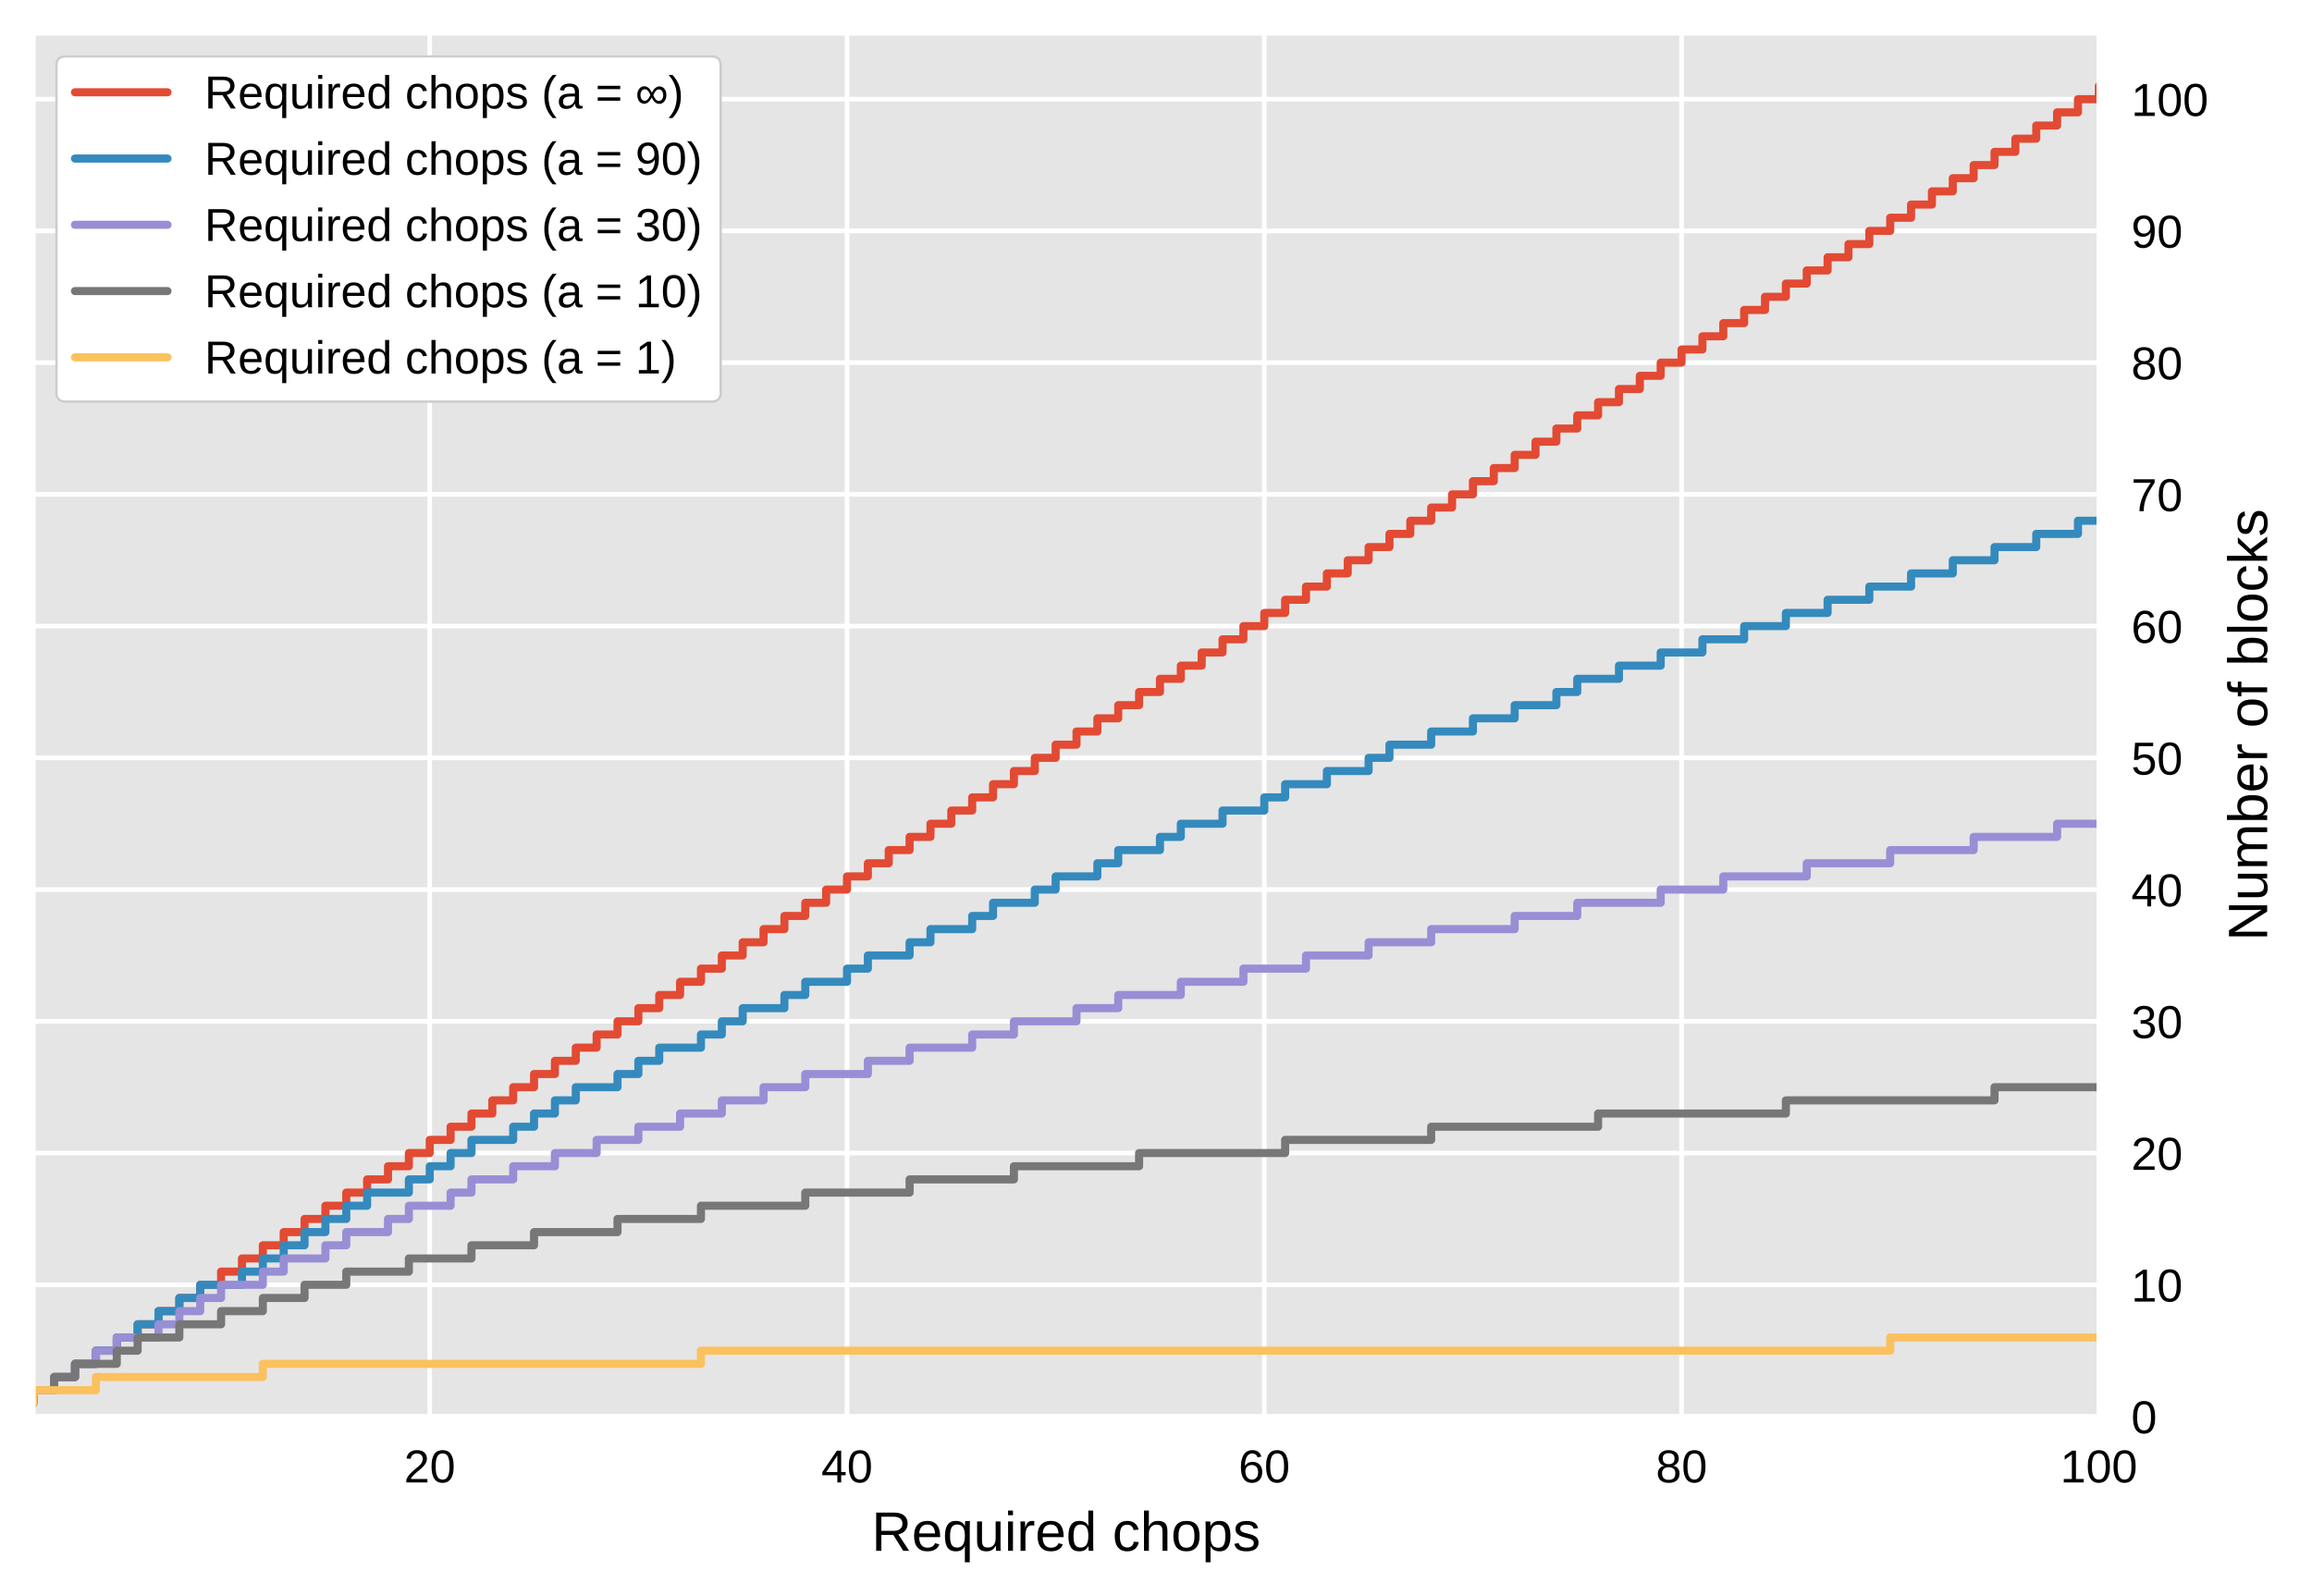 <?xml version="1.0" encoding="UTF-8" standalone="no"?>
<!DOCTYPE svg PUBLIC "-//W3C//DTD SVG 1.1//EN" "http://www.w3.org/Graphics/SVG/1.1/DTD/svg11.dtd">
<!-- Created with matplotlib (https://matplotlib.org/) -->
<svg height="344.888pt" version="1.1" viewBox="0 0 499.669 344.888" width="499.669pt" xmlns="http://www.w3.org/2000/svg" xmlns:xlink="http://www.w3.org/1999/xlink">
 <defs>
  <style type="text/css">
*{stroke-linecap:butt;stroke-linejoin:round;}
  </style>
 </defs>
 <g id="figure_1">
  <g id="patch_1">
   <path d="M 0 344.888  L 499.669 344.888  L 499.669 0  L 0 0  z " style="fill:#ffffff;"/>
  </g>
  <g id="axes_1">
   <g id="patch_2">
    <path d="M 7.2 306.18  L 453.6 306.18  L 453.6 7.2  L 7.2 7.2  z " style="fill:#e5e5e5;"/>
   </g>
   <g id="matplotlib.axis_1">
    <g id="xtick_1">
     <g id="line2d_1">
      <path clip-path="url(#pc7b6969070)" d="M 92.873 306.18  L 92.873 7.2  " style="fill:none;stroke:#ffffff;stroke-linecap:round;"/>
     </g>
     <g id="line2d_2"/>
     <g id="text_1">
      <!-- 20 -->
      <defs>
       <path d="M 5.031 0  L 5.031 6.203  Q 7.516 11.922 11.109 16.281  Q 14.703 20.656 18.656 24.188  Q 22.609 27.734 26.484 30.766  Q 30.375 33.797 33.5 36.812  Q 36.625 39.844 38.547 43.156  Q 40.484 46.484 40.484 50.688  Q 40.484 53.609 39.594 55.828  Q 38.719 58.062 37.062 59.562  Q 35.406 61.078 33.078 61.828  Q 30.766 62.594 27.938 62.594  Q 25.297 62.594 22.969 61.859  Q 20.656 61.141 18.844 59.672  Q 17.047 58.203 15.891 56.031  Q 14.75 53.859 14.406 50.984  L 5.422 51.812  Q 5.859 55.516 7.469 58.781  Q 9.078 62.062 11.906 64.531  Q 14.75 67 18.719 68.406  Q 22.703 69.828 27.938 69.828  Q 33.062 69.828 37.062 68.609  Q 41.062 67.391 43.812 64.984  Q 46.578 62.594 48.047 59.078  Q 49.516 55.562 49.516 50.984  Q 49.516 47.516 48.266 44.391  Q 47.016 41.266 44.938 38.422  Q 42.875 35.594 40.141 32.953  Q 37.406 30.328 34.422 27.812  Q 31.453 25.297 28.422 22.828  Q 25.391 20.359 22.719 17.859  Q 20.062 15.375 17.969 12.812  Q 15.875 10.25 14.703 7.469  L 50.594 7.469  L 50.594 0  z " id="LiberationSans-50"/>
       <path d="M 51.703 34.422  Q 51.703 24.516 49.828 17.75  Q 47.953 10.984 44.703 6.812  Q 41.453 2.641 37.062 0.828  Q 32.672 -0.984 27.688 -0.984  Q 22.656 -0.984 18.312 0.828  Q 13.969 2.641 10.766 6.781  Q 7.562 10.938 5.734 17.703  Q 3.906 24.469 3.906 34.422  Q 3.906 44.828 5.734 51.641  Q 7.562 58.453 10.781 62.5  Q 14.016 66.547 18.406 68.188  Q 22.797 69.828 27.984 69.828  Q 32.906 69.828 37.219 68.188  Q 41.547 66.547 44.766 62.5  Q 48 58.453 49.844 51.641  Q 51.703 44.828 51.703 34.422  z M 42.781 34.422  Q 42.781 42.625 41.797 48.062  Q 40.828 53.516 38.922 56.766  Q 37.016 60.016 34.25 61.359  Q 31.5 62.703 27.984 62.703  Q 24.266 62.703 21.438 61.328  Q 18.609 59.969 16.672 56.719  Q 14.75 53.469 13.766 48.016  Q 12.797 42.578 12.797 34.422  Q 12.797 26.516 13.797 21.094  Q 14.797 15.672 16.719 12.375  Q 18.656 9.078 21.438 7.641  Q 24.219 6.203 27.781 6.203  Q 31.25 6.203 34.031 7.641  Q 36.812 9.078 38.734 12.375  Q 40.672 15.672 41.719 21.094  Q 42.781 26.516 42.781 34.422  z " id="LiberationSans-48"/>
      </defs>
      <g transform="translate(87.312 320.427)scale(0.1 -0.1)">
       <use xlink:href="#LiberationSans-50"/>
       <use x="55.615" xlink:href="#LiberationSans-48"/>
      </g>
     </g>
    </g>
    <g id="xtick_2">
     <g id="line2d_3">
      <path clip-path="url(#pc7b6969070)" d="M 183.055 306.18  L 183.055 7.2  " style="fill:none;stroke:#ffffff;stroke-linecap:round;"/>
     </g>
     <g id="line2d_4"/>
     <g id="text_2">
      <!-- 40 -->
      <defs>
       <path d="M 43.016 15.578  L 43.016 0  L 34.719 0  L 34.719 15.578  L 2.297 15.578  L 2.297 22.406  L 33.797 68.797  L 43.016 68.797  L 43.016 22.516  L 52.688 22.516  L 52.688 15.578  z M 34.719 58.891  Q 34.625 58.641 34.234 57.938  Q 33.844 57.234 33.344 56.344  Q 32.859 55.469 32.344 54.562  Q 31.844 53.656 31.453 53.078  L 13.812 27.094  Q 13.578 26.703 13.109 26.062  Q 12.641 25.438 12.156 24.781  Q 11.672 24.125 11.172 23.484  Q 10.688 22.859 10.406 22.516  L 34.719 22.516  z " id="LiberationSans-52"/>
      </defs>
      <g transform="translate(177.494 320.427)scale(0.1 -0.1)">
       <use xlink:href="#LiberationSans-52"/>
       <use x="55.615" xlink:href="#LiberationSans-48"/>
      </g>
     </g>
    </g>
    <g id="xtick_3">
     <g id="line2d_5">
      <path clip-path="url(#pc7b6969070)" d="M 273.236 306.18  L 273.236 7.2  " style="fill:none;stroke:#ffffff;stroke-linecap:round;"/>
     </g>
     <g id="line2d_6"/>
     <g id="text_3">
      <!-- 60 -->
      <defs>
       <path d="M 51.219 22.516  Q 51.219 17.328 49.781 13  Q 48.344 8.688 45.531 5.578  Q 42.719 2.484 38.562 0.75  Q 34.422 -0.984 29 -0.984  Q 23 -0.984 18.5 1.312  Q 14.016 3.609 11.031 7.922  Q 8.062 12.25 6.562 18.531  Q 5.078 24.812 5.078 32.812  Q 5.078 42 6.766 48.922  Q 8.453 55.859 11.625 60.5  Q 14.797 65.141 19.359 67.484  Q 23.922 69.828 29.688 69.828  Q 33.203 69.828 36.281 69.094  Q 39.359 68.359 41.875 66.719  Q 44.391 65.094 46.281 62.406  Q 48.188 59.719 49.312 55.812  L 40.922 54.297  Q 39.547 58.734 36.547 60.719  Q 33.547 62.703 29.594 62.703  Q 25.984 62.703 23.047 60.984  Q 20.125 59.281 18.062 55.875  Q 16.016 52.484 14.906 47.359  Q 13.812 42.234 13.812 35.406  Q 16.219 39.844 20.562 42.156  Q 24.906 44.484 30.516 44.484  Q 35.203 44.484 39.016 42.969  Q 42.828 41.453 45.531 38.594  Q 48.25 35.75 49.734 31.672  Q 51.219 27.594 51.219 22.516  z M 42.281 22.125  Q 42.281 25.688 41.406 28.562  Q 40.531 31.453 38.766 33.469  Q 37.016 35.5 34.422 36.594  Q 31.844 37.703 28.422 37.703  Q 26.031 37.703 23.578 36.984  Q 21.141 36.281 19.156 34.688  Q 17.188 33.109 15.938 30.516  Q 14.703 27.938 14.703 24.219  Q 14.703 20.406 15.672 17.109  Q 16.656 13.812 18.484 11.375  Q 20.312 8.938 22.891 7.516  Q 25.484 6.109 28.719 6.109  Q 31.891 6.109 34.406 7.203  Q 36.922 8.297 38.672 10.375  Q 40.438 12.453 41.359 15.422  Q 42.281 18.406 42.281 22.125  z " id="LiberationSans-54"/>
      </defs>
      <g transform="translate(267.675 320.427)scale(0.1 -0.1)">
       <use xlink:href="#LiberationSans-54"/>
       <use x="55.615" xlink:href="#LiberationSans-48"/>
      </g>
     </g>
    </g>
    <g id="xtick_4">
     <g id="line2d_7">
      <path clip-path="url(#pc7b6969070)" d="M 363.418 306.18  L 363.418 7.2  " style="fill:none;stroke:#ffffff;stroke-linecap:round;"/>
     </g>
     <g id="line2d_8"/>
     <g id="text_4">
      <!-- 80 -->
      <defs>
       <path d="M 51.266 19.188  Q 51.266 14.797 49.875 11.109  Q 48.484 7.422 45.625 4.734  Q 42.781 2.047 38.328 0.531  Q 33.891 -0.984 27.828 -0.984  Q 21.781 -0.984 17.359 0.531  Q 12.938 2.047 10.031 4.703  Q 7.125 7.375 5.734 11.062  Q 4.344 14.75 4.344 19.094  Q 4.344 22.859 5.484 25.781  Q 6.641 28.719 8.562 30.828  Q 10.5 32.953 12.969 34.25  Q 15.438 35.547 18.062 35.984  L 18.062 36.188  Q 15.188 36.859 12.906 38.375  Q 10.641 39.891 9.094 42.016  Q 7.562 44.141 6.75 46.719  Q 5.953 49.312 5.953 52.203  Q 5.953 55.812 7.344 59  Q 8.734 62.203 11.469 64.625  Q 14.203 67.047 18.25 68.438  Q 22.312 69.828 27.641 69.828  Q 33.25 69.828 37.375 68.406  Q 41.5 67 44.203 64.578  Q 46.922 62.156 48.234 58.938  Q 49.562 55.719 49.562 52.094  Q 49.562 49.266 48.75 46.672  Q 47.953 44.094 46.406 41.969  Q 44.875 39.844 42.594 38.344  Q 40.328 36.859 37.359 36.281  L 37.359 36.078  Q 40.328 35.594 42.859 34.297  Q 45.406 33.016 47.266 30.891  Q 49.125 28.766 50.188 25.828  Q 51.266 22.906 51.266 19.188  z M 40.438 51.609  Q 40.438 54.203 39.766 56.344  Q 39.109 58.5 37.594 60.031  Q 36.078 61.578 33.641 62.422  Q 31.203 63.281 27.641 63.281  Q 24.172 63.281 21.781 62.422  Q 19.391 61.578 17.844 60.031  Q 16.312 58.5 15.625 56.344  Q 14.938 54.203 14.938 51.609  Q 14.938 49.562 15.469 47.406  Q 16.016 45.266 17.422 43.5  Q 18.844 41.75 21.328 40.625  Q 23.828 39.5 27.734 39.5  Q 31.891 39.5 34.406 40.625  Q 36.922 41.75 38.25 43.5  Q 39.594 45.266 40.016 47.406  Q 40.438 49.562 40.438 51.609  z M 42.141 20.016  Q 42.141 22.516 41.453 24.828  Q 40.766 27.156 39.109 28.938  Q 37.453 30.719 34.641 31.812  Q 31.844 32.906 27.641 32.906  Q 23.781 32.906 21.062 31.812  Q 18.359 30.719 16.672 28.906  Q 14.984 27.094 14.203 24.719  Q 13.422 22.359 13.422 19.828  Q 13.422 16.656 14.203 14.031  Q 14.984 11.422 16.688 9.547  Q 18.406 7.672 21.188 6.641  Q 23.969 5.609 27.938 5.609  Q 31.938 5.609 34.672 6.641  Q 37.406 7.672 39.062 9.547  Q 40.719 11.422 41.422 14.078  Q 42.141 16.75 42.141 20.016  z " id="LiberationSans-56"/>
      </defs>
      <g transform="translate(357.857 320.427)scale(0.1 -0.1)">
       <use xlink:href="#LiberationSans-56"/>
       <use x="55.615" xlink:href="#LiberationSans-48"/>
      </g>
     </g>
    </g>
    <g id="xtick_5">
     <g id="line2d_9">
      <path clip-path="url(#pc7b6969070)" d="M 453.6 306.18  L 453.6 7.2  " style="fill:none;stroke:#ffffff;stroke-linecap:round;"/>
     </g>
     <g id="line2d_10"/>
     <g id="text_5">
      <!-- 100 -->
      <defs>
       <path d="M 7.625 0  L 7.625 7.469  L 25.141 7.469  L 25.141 60.406  L 9.625 49.312  L 9.625 57.625  L 25.875 68.797  L 33.984 68.797  L 33.984 7.469  L 50.734 7.469  L 50.734 0  z " id="LiberationSans-49"/>
      </defs>
      <g transform="translate(445.259 320.427)scale(0.1 -0.1)">
       <use xlink:href="#LiberationSans-49"/>
       <use x="55.615" xlink:href="#LiberationSans-48"/>
       <use x="111.23" xlink:href="#LiberationSans-48"/>
      </g>
     </g>
    </g>
    <g id="text_6">
     <!-- Required chops -->
     <defs>
      <path d="M 56.844 0  L 38.969 28.562  L 17.531 28.562  L 17.531 0  L 8.203 0  L 8.203 68.797  L 40.578 68.797  Q 46.438 68.797 50.953 67.453  Q 55.469 66.109 58.547 63.562  Q 61.625 61.031 63.234 57.375  Q 64.844 53.719 64.844 49.125  Q 64.844 45.844 63.891 42.672  Q 62.938 39.5 60.891 36.859  Q 58.844 34.234 55.656 32.328  Q 52.484 30.422 48.047 29.641  L 67.578 0  z M 55.469 49.031  Q 55.469 52.156 54.391 54.438  Q 53.328 56.734 51.266 58.266  Q 49.219 59.812 46.281 60.562  Q 43.359 61.328 39.656 61.328  L 17.531 61.328  L 17.531 35.938  L 40.047 35.938  Q 44.047 35.938 46.969 36.938  Q 49.906 37.938 51.781 39.688  Q 53.656 41.453 54.562 43.844  Q 55.469 46.234 55.469 49.031  z " id="LiberationSans-82"/>
      <path d="M 13.484 24.562  Q 13.484 20.406 14.328 16.906  Q 15.188 13.422 16.969 10.906  Q 18.75 8.406 21.531 7  Q 24.312 5.609 28.219 5.609  Q 33.938 5.609 37.375 7.906  Q 40.828 10.203 42.047 13.719  L 49.75 11.531  Q 48.922 9.328 47.438 7.109  Q 45.953 4.891 43.453 3.094  Q 40.969 1.312 37.234 0.156  Q 33.5 -0.984 28.219 -0.984  Q 16.5 -0.984 10.375 6  Q 4.25 12.984 4.25 26.766  Q 4.25 34.188 6.094 39.328  Q 7.953 44.484 11.172 47.703  Q 14.406 50.922 18.703 52.359  Q 23 53.812 27.875 53.812  Q 34.516 53.812 38.984 51.656  Q 43.453 49.516 46.156 45.719  Q 48.875 41.938 50.016 36.812  Q 51.172 31.688 51.172 25.734  L 51.172 24.562  z M 42.094 31.297  Q 41.359 39.656 37.844 43.484  Q 34.328 47.312 27.734 47.312  Q 25.531 47.312 23.109 46.609  Q 20.703 45.906 18.656 44.094  Q 16.609 42.281 15.188 39.172  Q 13.766 36.078 13.578 31.297  z " id="LiberationSans-101"/>
      <path d="M 23.641 -0.984  Q 13.578 -0.984 8.891 5.797  Q 4.203 12.594 4.203 26.172  Q 4.203 39.938 9 46.875  Q 13.812 53.812 23.641 53.812  Q 26.906 53.812 29.422 53.219  Q 31.938 52.641 33.906 51.484  Q 35.891 50.344 37.375 48.625  Q 38.875 46.922 40.094 44.625  L 40.188 44.625  Q 40.188 45.844 40.25 47.328  Q 40.328 48.828 40.406 50.141  Q 40.484 51.469 40.578 52.422  Q 40.672 53.375 40.766 53.516  L 49.219 53.516  Q 49.125 52.688 49 49.172  Q 48.875 45.656 48.875 39.109  L 48.875 -20.75  L 40.094 -20.75  L 40.094 0.688  Q 40.094 1.953 40.109 3.312  Q 40.141 4.688 40.188 5.906  Q 40.234 7.281 40.281 8.688  L 40.188 8.688  Q 38.922 6.203 37.375 4.375  Q 35.844 2.547 33.844 1.344  Q 31.844 0.141 29.328 -0.422  Q 26.812 -0.984 23.641 -0.984  z M 40.094 27.047  Q 40.094 32.812 39.094 36.719  Q 38.094 40.625 36.25 42.969  Q 34.422 45.312 31.812 46.312  Q 29.203 47.312 25.984 47.312  Q 22.609 47.312 20.219 46.062  Q 17.828 44.828 16.328 42.266  Q 14.844 39.703 14.125 35.766  Q 13.422 31.844 13.422 26.469  Q 13.422 21.188 14.078 17.281  Q 14.75 13.375 16.234 10.828  Q 17.719 8.297 20.094 7.047  Q 22.469 5.812 25.875 5.812  Q 28.812 5.812 31.391 6.719  Q 33.984 7.625 35.906 9.984  Q 37.844 12.359 38.969 16.484  Q 40.094 20.609 40.094 27.047  z " id="LiberationSans-113"/>
      <path d="M 15.328 52.828  L 15.328 19.344  Q 15.328 15.484 15.891 12.891  Q 16.453 10.297 17.719 8.703  Q 19 7.125 21.062 6.469  Q 23.141 5.812 26.219 5.812  Q 29.344 5.812 31.859 6.906  Q 34.375 8.016 36.156 10.078  Q 37.938 12.156 38.906 15.203  Q 39.891 18.266 39.891 22.219  L 39.891 52.828  L 48.688 52.828  L 48.688 11.281  Q 48.688 9.625 48.703 7.781  Q 48.734 5.953 48.781 4.312  Q 48.828 2.688 48.875 1.516  Q 48.922 0.344 48.969 0  L 40.672 0  Q 40.625 0.25 40.578 1.312  Q 40.531 2.391 40.453 3.781  Q 40.375 5.172 40.328 6.609  Q 40.281 8.062 40.281 9.031  L 40.141 9.031  Q 38.875 6.734 37.359 4.875  Q 35.844 3.031 33.844 1.734  Q 31.844 0.438 29.25 -0.266  Q 26.656 -0.984 23.25 -0.984  Q 18.844 -0.984 15.672 0.094  Q 12.5 1.172 10.453 3.422  Q 8.406 5.672 7.453 9.188  Q 6.5 12.703 6.5 17.625  L 6.5 52.828  z " id="LiberationSans-117"/>
      <path d="M 6.688 64.062  L 6.688 72.469  L 15.484 72.469  L 15.484 64.062  z M 6.688 0  L 6.688 52.828  L 15.484 52.828  L 15.484 0  z " id="LiberationSans-105"/>
      <path d="M 6.938 0  L 6.938 40.531  Q 6.938 42.188 6.906 43.922  Q 6.891 45.656 6.828 47.266  Q 6.781 48.875 6.734 50.281  Q 6.688 51.703 6.641 52.828  L 14.938 52.828  Q 14.984 51.703 15.062 50.266  Q 15.141 48.828 15.203 47.312  Q 15.281 45.797 15.297 44.406  Q 15.328 43.016 15.328 42.047  L 15.531 42.047  Q 16.453 45.062 17.5 47.281  Q 18.562 49.516 19.969 50.953  Q 21.391 52.391 23.344 53.094  Q 25.297 53.812 28.078 53.812  Q 29.156 53.812 30.125 53.641  Q 31.109 53.469 31.641 53.328  L 31.641 45.266  Q 30.766 45.516 29.594 45.625  Q 28.422 45.75 26.953 45.75  Q 23.922 45.75 21.797 44.375  Q 19.672 43.016 18.328 40.594  Q 17 38.188 16.359 34.844  Q 15.719 31.5 15.719 27.547  L 15.719 0  z " id="LiberationSans-114"/>
      <path d="M 40.094 8.5  Q 37.641 3.422 33.609 1.219  Q 29.594 -0.984 23.641 -0.984  Q 13.625 -0.984 8.906 5.75  Q 4.203 12.5 4.203 26.172  Q 4.203 53.812 23.641 53.812  Q 29.641 53.812 33.641 51.609  Q 37.641 49.422 40.094 44.625  L 40.188 44.625  Q 40.188 45.125 40.156 46.172  Q 40.141 47.219 40.109 48.359  Q 40.094 49.516 40.094 50.531  Q 40.094 51.562 40.094 52  L 40.094 72.469  L 48.875 72.469  L 48.875 10.891  Q 48.875 8.984 48.891 7.219  Q 48.922 5.469 48.969 4  Q 49.031 2.547 49.078 1.484  Q 49.125 0.438 49.172 0  L 40.766 0  Q 40.672 0.484 40.594 1.391  Q 40.531 2.297 40.453 3.469  Q 40.375 4.641 40.328 5.938  Q 40.281 7.234 40.281 8.5  z M 13.422 26.469  Q 13.422 21 14.109 17.094  Q 14.797 13.188 16.312 10.672  Q 17.828 8.156 20.172 6.984  Q 22.516 5.812 25.875 5.812  Q 29.344 5.812 32 6.938  Q 34.672 8.062 36.453 10.578  Q 38.234 13.094 39.156 17.141  Q 40.094 21.188 40.094 27.047  Q 40.094 32.672 39.156 36.547  Q 38.234 40.438 36.422 42.828  Q 34.625 45.219 32 46.266  Q 29.391 47.312 25.984 47.312  Q 22.75 47.312 20.406 46.188  Q 18.062 45.062 16.5 42.578  Q 14.938 40.094 14.172 36.109  Q 13.422 32.125 13.422 26.469  z " id="LiberationSans-100"/>
      <path id="LiberationSans-32"/>
      <path d="M 13.422 26.656  Q 13.422 22.125 14.078 18.312  Q 14.75 14.5 16.312 11.734  Q 17.875 8.984 20.438 7.469  Q 23 5.953 26.766 5.953  Q 31.453 5.953 34.594 8.484  Q 37.75 11.031 38.484 16.312  L 47.359 15.719  Q 46.922 12.453 45.453 9.422  Q 44 6.391 41.484 4.094  Q 38.969 1.812 35.344 0.406  Q 31.734 -0.984 27 -0.984  Q 20.797 -0.984 16.453 1.109  Q 12.109 3.219 9.391 6.906  Q 6.688 10.594 5.469 15.594  Q 4.25 20.609 4.25 26.469  Q 4.25 31.781 5.125 35.859  Q 6 39.938 7.594 42.984  Q 9.188 46.047 11.328 48.125  Q 13.484 50.203 15.984 51.438  Q 18.5 52.688 21.281 53.25  Q 24.078 53.812 26.906 53.812  Q 31.344 53.812 34.812 52.594  Q 38.281 51.375 40.797 49.25  Q 43.312 47.125 44.875 44.234  Q 46.438 41.359 47.078 38.031  L 38.031 37.359  Q 37.359 41.75 34.562 44.328  Q 31.781 46.922 26.656 46.922  Q 22.906 46.922 20.391 45.672  Q 17.875 44.438 16.312 41.922  Q 14.75 39.406 14.078 35.594  Q 13.422 31.781 13.422 26.656  z " id="LiberationSans-99"/>
      <path d="M 15.484 43.797  Q 16.938 46.484 18.641 48.359  Q 20.359 50.25 22.406 51.469  Q 24.469 52.688 26.906 53.25  Q 29.344 53.812 32.375 53.812  Q 37.453 53.812 40.703 52.438  Q 43.953 51.078 45.828 48.609  Q 47.703 46.141 48.406 42.719  Q 49.125 39.312 49.125 35.203  L 49.125 0  L 40.281 0  L 40.281 33.5  Q 40.281 36.859 39.859 39.391  Q 39.453 41.938 38.281 43.625  Q 37.109 45.312 34.953 46.156  Q 32.812 47.016 29.391 47.016  Q 26.266 47.016 23.75 45.891  Q 21.234 44.781 19.453 42.719  Q 17.672 40.672 16.688 37.734  Q 15.719 34.812 15.719 31.156  L 15.719 0  L 6.938 0  L 6.938 72.469  L 15.719 72.469  L 15.719 53.609  Q 15.719 52 15.672 50.391  Q 15.625 48.781 15.547 47.406  Q 15.484 46.047 15.422 45.094  Q 15.375 44.141 15.328 43.797  z " id="LiberationSans-104"/>
      <path d="M 51.422 26.469  Q 51.422 12.594 45.312 5.797  Q 39.203 -0.984 27.594 -0.984  Q 22.078 -0.984 17.719 0.672  Q 13.375 2.344 10.375 5.766  Q 7.375 9.188 5.781 14.328  Q 4.203 19.484 4.203 26.469  Q 4.203 53.812 27.875 53.812  Q 34.031 53.812 38.5 52.094  Q 42.969 50.391 45.828 46.969  Q 48.688 43.562 50.047 38.422  Q 51.422 33.297 51.422 26.469  z M 42.188 26.469  Q 42.188 32.625 41.234 36.625  Q 40.281 40.625 38.453 43.016  Q 36.625 45.406 33.984 46.359  Q 31.344 47.312 28.031 47.312  Q 24.656 47.312 21.938 46.312  Q 19.234 45.312 17.328 42.891  Q 15.438 40.484 14.422 36.469  Q 13.422 32.469 13.422 26.469  Q 13.422 20.312 14.5 16.281  Q 15.578 12.25 17.453 9.859  Q 19.344 7.469 21.906 6.484  Q 24.469 5.516 27.484 5.516  Q 30.859 5.516 33.594 6.469  Q 36.328 7.422 38.234 9.812  Q 40.141 12.203 41.156 16.25  Q 42.188 20.312 42.188 26.469  z " id="LiberationSans-111"/>
      <path d="M 51.422 26.656  Q 51.422 20.656 50.438 15.578  Q 49.469 10.5 47.188 6.828  Q 44.922 3.172 41.188 1.094  Q 37.453 -0.984 31.984 -0.984  Q 26.312 -0.984 22.062 1.172  Q 17.828 3.328 15.578 8.203  L 15.328 8.203  Q 15.375 8.109 15.406 7.328  Q 15.438 6.547 15.453 5.375  Q 15.484 4.203 15.5 2.75  Q 15.531 1.312 15.531 -0.094  L 15.531 -20.75  L 6.734 -20.75  L 6.734 42.047  Q 6.734 43.953 6.703 45.703  Q 6.688 47.469 6.641 48.906  Q 6.594 50.344 6.547 51.359  Q 6.5 52.391 6.453 52.828  L 14.938 52.828  Q 14.984 52.688 15.062 51.797  Q 15.141 50.922 15.203 49.672  Q 15.281 48.438 15.359 47.016  Q 15.438 45.609 15.438 44.344  L 15.625 44.344  Q 16.844 46.875 18.406 48.656  Q 19.969 50.438 21.969 51.578  Q 23.969 52.734 26.438 53.25  Q 28.906 53.766 31.984 53.766  Q 37.453 53.766 41.188 51.812  Q 44.922 49.859 47.188 46.312  Q 49.469 42.781 50.438 37.766  Q 51.422 32.766 51.422 26.656  z M 42.188 26.469  Q 42.188 31.344 41.594 35.156  Q 41.016 38.969 39.578 41.594  Q 38.141 44.234 35.734 45.594  Q 33.344 46.969 29.734 46.969  Q 26.812 46.969 24.219 46.141  Q 21.625 45.312 19.703 42.969  Q 17.781 40.625 16.656 36.5  Q 15.531 32.375 15.531 25.781  Q 15.531 20.172 16.453 16.281  Q 17.391 12.406 19.172 10.016  Q 20.953 7.625 23.578 6.562  Q 26.219 5.516 29.641 5.516  Q 33.297 5.516 35.719 6.922  Q 38.141 8.344 39.578 11.031  Q 41.016 13.719 41.594 17.594  Q 42.188 21.484 42.188 26.469  z " id="LiberationSans-112"/>
      <path d="M 46.391 14.594  Q 46.391 10.891 44.938 7.984  Q 43.5 5.078 40.766 3.094  Q 38.031 1.125 34.047 0.062  Q 30.078 -0.984 24.953 -0.984  Q 20.359 -0.984 16.672 -0.266  Q 12.984 0.438 10.203 2  Q 7.422 3.562 5.531 6.125  Q 3.656 8.688 2.781 12.406  L 10.547 13.922  Q 11.672 9.672 15.188 7.688  Q 18.703 5.719 24.953 5.719  Q 27.781 5.719 30.141 6.109  Q 32.516 6.5 34.219 7.453  Q 35.938 8.406 36.891 9.984  Q 37.844 11.578 37.844 13.922  Q 37.844 16.312 36.719 17.844  Q 35.594 19.391 33.594 20.406  Q 31.594 21.438 28.734 22.188  Q 25.875 22.953 22.469 23.875  Q 19.281 24.703 16.156 25.734  Q 13.031 26.766 10.516 28.438  Q 8.016 30.125 6.453 32.609  Q 4.891 35.109 4.891 38.875  Q 4.891 46.094 10.031 49.875  Q 15.188 53.656 25.047 53.656  Q 33.797 53.656 38.938 50.578  Q 44.094 47.516 45.453 40.719  L 37.547 39.75  Q 37.109 41.797 35.938 43.188  Q 34.766 44.578 33.109 45.438  Q 31.453 46.297 29.375 46.656  Q 27.297 47.016 25.047 47.016  Q 19.094 47.016 16.25 45.203  Q 13.422 43.406 13.422 39.75  Q 13.422 37.594 14.469 36.203  Q 15.531 34.812 17.406 33.859  Q 19.281 32.906 21.922 32.203  Q 24.562 31.5 27.734 30.719  Q 29.828 30.172 32.031 29.562  Q 34.234 28.953 36.297 28.094  Q 38.375 27.25 40.203 26.094  Q 42.047 24.953 43.406 23.344  Q 44.781 21.734 45.578 19.578  Q 46.391 17.438 46.391 14.594  z " id="LiberationSans-115"/>
     </defs>
     <g transform="translate(188.377 335.198)scale(0.12 -0.12)">
      <use xlink:href="#LiberationSans-82"/>
      <use x="72.217" xlink:href="#LiberationSans-101"/>
      <use x="127.832" xlink:href="#LiberationSans-113"/>
      <use x="183.447" xlink:href="#LiberationSans-117"/>
      <use x="239.062" xlink:href="#LiberationSans-105"/>
      <use x="261.279" xlink:href="#LiberationSans-114"/>
      <use x="294.58" xlink:href="#LiberationSans-101"/>
      <use x="350.195" xlink:href="#LiberationSans-100"/>
      <use x="405.811" xlink:href="#LiberationSans-32"/>
      <use x="433.594" xlink:href="#LiberationSans-99"/>
      <use x="483.594" xlink:href="#LiberationSans-104"/>
      <use x="539.209" xlink:href="#LiberationSans-111"/>
      <use x="594.824" xlink:href="#LiberationSans-112"/>
      <use x="650.439" xlink:href="#LiberationSans-115"/>
     </g>
    </g>
   </g>
   <g id="matplotlib.axis_2">
    <g id="ytick_1">
     <g id="line2d_11">
      <path clip-path="url(#pc7b6969070)" d="M 7.2 306.18  L 453.6 306.18  " style="fill:none;stroke:#ffffff;stroke-linecap:round;"/>
     </g>
     <g id="line2d_12"/>
     <g id="text_7">
      <!-- 0 -->
      <g transform="translate(460.6 309.803)scale(0.1 -0.1)">
       <use xlink:href="#LiberationSans-48"/>
      </g>
     </g>
    </g>
    <g id="ytick_2">
     <g id="line2d_13">
      <path clip-path="url(#pc7b6969070)" d="M 7.2 277.706  L 453.6 277.706  " style="fill:none;stroke:#ffffff;stroke-linecap:round;"/>
     </g>
     <g id="line2d_14"/>
     <g id="text_8">
      <!-- 10 -->
      <g transform="translate(460.6 281.329)scale(0.1 -0.1)">
       <use xlink:href="#LiberationSans-49"/>
       <use x="55.615" xlink:href="#LiberationSans-48"/>
      </g>
     </g>
    </g>
    <g id="ytick_3">
     <g id="line2d_15">
      <path clip-path="url(#pc7b6969070)" d="M 7.2 249.231  L 453.6 249.231  " style="fill:none;stroke:#ffffff;stroke-linecap:round;"/>
     </g>
     <g id="line2d_16"/>
     <g id="text_9">
      <!-- 20 -->
      <g transform="translate(460.6 252.855)scale(0.1 -0.1)">
       <use xlink:href="#LiberationSans-50"/>
       <use x="55.615" xlink:href="#LiberationSans-48"/>
      </g>
     </g>
    </g>
    <g id="ytick_4">
     <g id="line2d_17">
      <path clip-path="url(#pc7b6969070)" d="M 7.2 220.757  L 453.6 220.757  " style="fill:none;stroke:#ffffff;stroke-linecap:round;"/>
     </g>
     <g id="line2d_18"/>
     <g id="text_10">
      <!-- 30 -->
      <defs>
       <path d="M 51.219 19  Q 51.219 14.266 49.672 10.547  Q 48.141 6.844 45.188 4.266  Q 42.234 1.703 37.859 0.359  Q 33.5 -0.984 27.875 -0.984  Q 21.484 -0.984 17.109 0.609  Q 12.75 2.203 9.906 4.812  Q 7.078 7.422 5.656 10.766  Q 4.25 14.109 3.812 17.672  L 12.891 18.5  Q 13.281 15.766 14.328 13.516  Q 15.375 11.281 17.188 9.672  Q 19 8.062 21.625 7.172  Q 24.266 6.297 27.875 6.297  Q 34.516 6.297 38.297 9.562  Q 42.094 12.844 42.094 19.281  Q 42.094 23.094 40.406 25.406  Q 38.719 27.734 36.203 29.031  Q 33.688 30.328 30.734 30.766  Q 27.781 31.203 25.297 31.203  L 20.312 31.203  L 20.312 38.812  L 25.094 38.812  Q 27.594 38.812 30.266 39.328  Q 32.953 39.844 35.172 41.188  Q 37.406 42.531 38.844 44.828  Q 40.281 47.125 40.281 50.688  Q 40.281 56.203 37.031 59.391  Q 33.797 62.594 27.391 62.594  Q 21.578 62.594 17.984 59.609  Q 14.406 56.641 13.812 51.219  L 4.984 51.906  Q 5.516 56.453 7.469 59.812  Q 9.422 63.188 12.422 65.406  Q 15.438 67.625 19.281 68.719  Q 23.141 69.828 27.484 69.828  Q 33.25 69.828 37.391 68.375  Q 41.547 66.938 44.188 64.469  Q 46.828 62.016 48.062 58.688  Q 49.312 55.375 49.312 51.609  Q 49.312 48.578 48.484 45.938  Q 47.656 43.312 45.891 41.203  Q 44.141 39.109 41.422 37.594  Q 38.719 36.078 34.906 35.297  L 34.906 35.109  Q 39.062 34.672 42.141 33.219  Q 45.219 31.781 47.219 29.625  Q 49.219 27.484 50.219 24.75  Q 51.219 22.016 51.219 19  z " id="LiberationSans-51"/>
      </defs>
      <g transform="translate(460.6 224.381)scale(0.1 -0.1)">
       <use xlink:href="#LiberationSans-51"/>
       <use x="55.615" xlink:href="#LiberationSans-48"/>
      </g>
     </g>
    </g>
    <g id="ytick_5">
     <g id="line2d_19">
      <path clip-path="url(#pc7b6969070)" d="M 7.2 192.283  L 453.6 192.283  " style="fill:none;stroke:#ffffff;stroke-linecap:round;"/>
     </g>
     <g id="line2d_20"/>
     <g id="text_11">
      <!-- 40 -->
      <g transform="translate(460.6 195.906)scale(0.1 -0.1)">
       <use xlink:href="#LiberationSans-52"/>
       <use x="55.615" xlink:href="#LiberationSans-48"/>
      </g>
     </g>
    </g>
    <g id="ytick_6">
     <g id="line2d_21">
      <path clip-path="url(#pc7b6969070)" d="M 7.2 163.809  L 453.6 163.809  " style="fill:none;stroke:#ffffff;stroke-linecap:round;"/>
     </g>
     <g id="line2d_22"/>
     <g id="text_12">
      <!-- 50 -->
      <defs>
       <path d="M 51.422 22.406  Q 51.422 17.234 49.859 12.938  Q 48.297 8.641 45.219 5.531  Q 42.141 2.438 37.578 0.719  Q 33.016 -0.984 27 -0.984  Q 21.578 -0.984 17.547 0.281  Q 13.531 1.562 10.734 3.781  Q 7.953 6 6.312 8.984  Q 4.688 11.969 4 15.375  L 12.891 16.406  Q 13.422 14.453 14.391 12.625  Q 15.375 10.797 17.062 9.344  Q 18.75 7.906 21.219 7.047  Q 23.688 6.203 27.203 6.203  Q 30.609 6.203 33.391 7.25  Q 36.188 8.297 38.156 10.344  Q 40.141 12.406 41.203 15.375  Q 42.281 18.359 42.281 22.219  Q 42.281 25.391 41.25 28.047  Q 40.234 30.719 38.328 32.641  Q 36.422 34.578 33.656 35.641  Q 30.906 36.719 27.391 36.719  Q 25.203 36.719 23.344 36.328  Q 21.484 35.938 19.891 35.25  Q 18.312 34.578 17.016 33.672  Q 15.719 32.766 14.594 31.781  L 6 31.781  L 8.297 68.797  L 47.406 68.797  L 47.406 61.328  L 16.312 61.328  L 14.984 39.5  Q 17.328 41.312 20.844 42.594  Q 24.359 43.891 29.203 43.891  Q 34.328 43.891 38.422 42.328  Q 42.531 40.766 45.406 37.906  Q 48.297 35.062 49.859 31.109  Q 51.422 27.156 51.422 22.406  z " id="LiberationSans-53"/>
      </defs>
      <g transform="translate(460.6 167.432)scale(0.1 -0.1)">
       <use xlink:href="#LiberationSans-53"/>
       <use x="55.615" xlink:href="#LiberationSans-48"/>
      </g>
     </g>
    </g>
    <g id="ytick_7">
     <g id="line2d_23">
      <path clip-path="url(#pc7b6969070)" d="M 7.2 135.334  L 453.6 135.334  " style="fill:none;stroke:#ffffff;stroke-linecap:round;"/>
     </g>
     <g id="line2d_24"/>
     <g id="text_13">
      <!-- 60 -->
      <g transform="translate(460.6 138.958)scale(0.1 -0.1)">
       <use xlink:href="#LiberationSans-54"/>
       <use x="55.615" xlink:href="#LiberationSans-48"/>
      </g>
     </g>
    </g>
    <g id="ytick_8">
     <g id="line2d_25">
      <path clip-path="url(#pc7b6969070)" d="M 7.2 106.86  L 453.6 106.86  " style="fill:none;stroke:#ffffff;stroke-linecap:round;"/>
     </g>
     <g id="line2d_26"/>
     <g id="text_14">
      <!-- 70 -->
      <defs>
       <path d="M 50.594 61.672  Q 45.406 53.766 41.062 46.453  Q 36.719 39.156 33.594 31.75  Q 30.469 24.359 28.734 16.578  Q 27 8.797 27 0  L 17.828 0  Q 17.828 8.25 19.781 16.188  Q 21.734 24.125 25.047 31.766  Q 28.375 39.406 32.766 46.781  Q 37.156 54.156 42.094 61.328  L 5.125 61.328  L 5.125 68.797  L 50.594 68.797  z " id="LiberationSans-55"/>
      </defs>
      <g transform="translate(460.6 110.483)scale(0.1 -0.1)">
       <use xlink:href="#LiberationSans-55"/>
       <use x="55.615" xlink:href="#LiberationSans-48"/>
      </g>
     </g>
    </g>
    <g id="ytick_9">
     <g id="line2d_27">
      <path clip-path="url(#pc7b6969070)" d="M 7.2 78.386  L 453.6 78.386  " style="fill:none;stroke:#ffffff;stroke-linecap:round;"/>
     </g>
     <g id="line2d_28"/>
     <g id="text_15">
      <!-- 80 -->
      <g transform="translate(460.6 82.009)scale(0.1 -0.1)">
       <use xlink:href="#LiberationSans-56"/>
       <use x="55.615" xlink:href="#LiberationSans-48"/>
      </g>
     </g>
    </g>
    <g id="ytick_10">
     <g id="line2d_29">
      <path clip-path="url(#pc7b6969070)" d="M 7.2 49.911  L 453.6 49.911  " style="fill:none;stroke:#ffffff;stroke-linecap:round;"/>
     </g>
     <g id="line2d_30"/>
     <g id="text_16">
      <!-- 90 -->
      <defs>
       <path d="M 50.875 35.797  Q 50.875 26.609 49.141 19.703  Q 47.406 12.797 44.188 8.203  Q 40.969 3.609 36.344 1.312  Q 31.734 -0.984 25.984 -0.984  Q 22.016 -0.984 18.844 -0.172  Q 15.672 0.641 13.172 2.344  Q 10.688 4.047 8.922 6.781  Q 7.172 9.516 6.109 13.375  L 14.5 14.703  Q 15.875 10.25 18.781 8.172  Q 21.688 6.109 26.125 6.109  Q 29.688 6.109 32.641 7.781  Q 35.594 9.469 37.672 12.844  Q 39.75 16.219 40.922 21.297  Q 42.094 26.375 42.188 33.203  Q 41.156 30.906 39.375 29.094  Q 37.594 27.297 35.328 26.047  Q 33.062 24.812 30.422 24.141  Q 27.781 23.484 25.094 23.484  Q 20.406 23.484 16.625 25.172  Q 12.844 26.859 10.203 29.875  Q 7.562 32.906 6.125 37.172  Q 4.688 41.453 4.688 46.688  Q 4.688 52 6.219 56.297  Q 7.766 60.594 10.688 63.594  Q 13.625 66.609 17.891 68.219  Q 22.172 69.828 27.594 69.828  Q 39.062 69.828 44.969 61.328  Q 50.875 52.828 50.875 35.797  z M 41.312 44.281  Q 41.312 48.094 40.406 51.453  Q 39.5 54.828 37.719 57.312  Q 35.938 59.812 33.328 61.25  Q 30.719 62.703 27.297 62.703  Q 24.125 62.703 21.578 61.578  Q 19.047 60.453 17.281 58.375  Q 15.531 56.297 14.578 53.312  Q 13.625 50.344 13.625 46.688  Q 13.625 43.219 14.469 40.234  Q 15.328 37.25 17.031 35.078  Q 18.75 32.906 21.281 31.656  Q 23.828 30.422 27.203 30.422  Q 29.641 30.422 32.156 31.25  Q 34.672 32.078 36.688 33.781  Q 38.719 35.5 40.016 38.109  Q 41.312 40.719 41.312 44.281  z " id="LiberationSans-57"/>
      </defs>
      <g transform="translate(460.6 53.535)scale(0.1 -0.1)">
       <use xlink:href="#LiberationSans-57"/>
       <use x="55.615" xlink:href="#LiberationSans-48"/>
      </g>
     </g>
    </g>
    <g id="ytick_11">
     <g id="line2d_31">
      <path clip-path="url(#pc7b6969070)" d="M 7.2 21.437  L 453.6 21.437  " style="fill:none;stroke:#ffffff;stroke-linecap:round;"/>
     </g>
     <g id="line2d_32"/>
     <g id="text_17">
      <!-- 100 -->
      <g transform="translate(460.6 25.061)scale(0.1 -0.1)">
       <use xlink:href="#LiberationSans-49"/>
       <use x="55.615" xlink:href="#LiberationSans-48"/>
       <use x="111.23" xlink:href="#LiberationSans-48"/>
      </g>
     </g>
    </g>
    <g id="text_18">
     <!-- Number of blocks -->
     <defs>
      <path d="M 52.828 0  L 16.016 58.594  Q 16.109 56.203 16.266 53.859  Q 16.359 51.859 16.422 49.625  Q 16.5 47.406 16.5 45.703  L 16.5 0  L 8.203 0  L 8.203 68.797  L 19.047 68.797  L 56.25 9.812  Q 56.109 12.203 55.953 14.594  Q 55.859 16.656 55.766 19.062  Q 55.672 21.484 55.672 23.688  L 55.672 68.797  L 64.062 68.797  L 64.062 0  z " id="LiberationSans-78"/>
      <path d="M 37.5 0  L 37.5 33.5  Q 37.5 37.359 37.016 39.938  Q 36.531 42.531 35.375 44.109  Q 34.234 45.703 32.375 46.359  Q 30.516 47.016 27.828 47.016  Q 25.047 47.016 22.797 45.922  Q 20.562 44.828 18.969 42.75  Q 17.391 40.672 16.531 37.625  Q 15.672 34.578 15.672 30.609  L 15.672 0  L 6.938 0  L 6.938 41.547  Q 6.938 43.219 6.906 45.047  Q 6.891 46.875 6.828 48.5  Q 6.781 50.141 6.734 51.312  Q 6.688 52.484 6.641 52.828  L 14.938 52.828  Q 14.984 52.594 15.031 51.516  Q 15.094 50.438 15.156 49.047  Q 15.234 47.656 15.281 46.219  Q 15.328 44.781 15.328 43.797  L 15.484 43.797  Q 16.656 46.094 18.016 47.953  Q 19.391 49.812 21.219 51.094  Q 23.047 52.391 25.406 53.094  Q 27.781 53.812 30.906 53.812  Q 36.922 53.812 40.406 51.422  Q 43.891 49.031 45.266 43.797  L 45.406 43.797  Q 46.578 46.094 48.047 47.953  Q 49.516 49.812 51.469 51.094  Q 53.422 52.391 55.859 53.094  Q 58.297 53.812 61.422 53.812  Q 65.438 53.812 68.328 52.734  Q 71.234 51.656 73.094 49.406  Q 74.953 47.172 75.828 43.625  Q 76.703 40.094 76.703 35.203  L 76.703 0  L 68.016 0  L 68.016 33.5  Q 68.016 37.359 67.531 39.938  Q 67.047 42.531 65.891 44.109  Q 64.75 45.703 62.891 46.359  Q 61.031 47.016 58.344 47.016  Q 55.562 47.016 53.312 45.969  Q 51.078 44.922 49.484 42.875  Q 47.906 40.828 47.047 37.75  Q 46.188 34.672 46.188 30.609  L 46.188 0  z " id="LiberationSans-109"/>
      <path d="M 51.422 26.656  Q 51.422 -0.984 31.984 -0.984  Q 25.984 -0.984 22 1.188  Q 18.016 3.375 15.531 8.203  L 15.438 8.203  Q 15.438 6.938 15.359 5.562  Q 15.281 4.203 15.203 3.031  Q 15.141 1.859 15.062 1.031  Q 14.984 0.203 14.938 0  L 6.453 0  Q 6.5 0.438 6.547 1.484  Q 6.594 2.547 6.641 4  Q 6.688 5.469 6.703 7.219  Q 6.734 8.984 6.734 10.891  L 6.734 72.469  L 15.531 72.469  L 15.531 51.812  Q 15.531 50.344 15.5 49  Q 15.484 47.656 15.438 46.625  Q 15.375 45.406 15.328 44.344  L 15.531 44.344  Q 17.969 49.422 22 51.609  Q 26.031 53.812 31.984 53.812  Q 42 53.812 46.703 47.062  Q 51.422 40.328 51.422 26.656  z M 42.188 26.375  Q 42.188 31.844 41.5 35.75  Q 40.828 39.656 39.312 42.156  Q 37.797 44.672 35.453 45.844  Q 33.109 47.016 29.734 47.016  Q 26.266 47.016 23.609 45.891  Q 20.953 44.781 19.172 42.281  Q 17.391 39.797 16.453 35.734  Q 15.531 31.688 15.531 25.828  Q 15.531 20.172 16.453 16.312  Q 17.391 12.453 19.172 10.031  Q 20.953 7.625 23.578 6.562  Q 26.219 5.516 29.641 5.516  Q 32.859 5.516 35.203 6.641  Q 37.547 7.766 39.109 10.25  Q 40.672 12.75 41.422 16.719  Q 42.188 20.703 42.188 26.375  z " id="LiberationSans-98"/>
      <path d="M 17.625 46.438  L 17.625 0  L 8.844 0  L 8.844 46.438  L 1.422 46.438  L 1.422 52.828  L 8.844 52.828  L 8.844 58.797  Q 8.844 61.672 9.375 64.141  Q 9.906 66.609 11.344 68.438  Q 12.797 70.266 15.281 71.312  Q 17.781 72.359 21.734 72.359  Q 23.297 72.359 24.969 72.219  Q 26.656 72.078 27.938 71.781  L 27.938 65.094  Q 27.094 65.234 26 65.359  Q 24.906 65.484 24.031 65.484  Q 22.078 65.484 20.828 64.938  Q 19.578 64.406 18.875 63.406  Q 18.172 62.406 17.891 60.938  Q 17.625 59.469 17.625 57.562  L 17.625 52.828  L 27.938 52.828  L 27.938 46.438  z " id="LiberationSans-102"/>
      <path d="M 6.734 0  L 6.734 72.469  L 15.531 72.469  L 15.531 0  z " id="LiberationSans-108"/>
      <path d="M 39.844 0  L 21.969 24.125  L 15.531 18.797  L 15.531 0  L 6.734 0  L 6.734 72.469  L 15.531 72.469  L 15.531 27.203  L 38.719 52.828  L 49.031 52.828  L 27.594 30.125  L 50.141 0  z " id="LiberationSans-107"/>
     </defs>
     <g transform="translate(489.979 203.372)rotate(-90)scale(0.12 -0.12)">
      <use xlink:href="#LiberationSans-78"/>
      <use x="72.217" xlink:href="#LiberationSans-117"/>
      <use x="127.832" xlink:href="#LiberationSans-109"/>
      <use x="211.133" xlink:href="#LiberationSans-98"/>
      <use x="266.748" xlink:href="#LiberationSans-101"/>
      <use x="322.363" xlink:href="#LiberationSans-114"/>
      <use x="355.664" xlink:href="#LiberationSans-32"/>
      <use x="383.447" xlink:href="#LiberationSans-111"/>
      <use x="439.062" xlink:href="#LiberationSans-102"/>
      <use x="466.846" xlink:href="#LiberationSans-32"/>
      <use x="494.629" xlink:href="#LiberationSans-98"/>
      <use x="550.244" xlink:href="#LiberationSans-108"/>
      <use x="572.461" xlink:href="#LiberationSans-111"/>
      <use x="628.076" xlink:href="#LiberationSans-99"/>
      <use x="678.076" xlink:href="#LiberationSans-107"/>
      <use x="728.076" xlink:href="#LiberationSans-115"/>
     </g>
    </g>
   </g>
   <g id="line2d_33">
    <path clip-path="url(#pc7b6969070)" d="M 2.691 306.18  L 2.691 303.333  L 7.2 303.333  L 7.2 300.485  L 11.709 300.485  L 11.709 297.638  L 16.218 297.638  L 16.218 294.79  L 20.727 294.79  L 20.727 291.943  L 25.236 291.943  L 25.236 289.095  L 29.745 289.095  L 29.745 286.248  L 34.255 286.248  L 34.255 283.401  L 38.764 283.401  L 38.764 280.553  L 43.273 280.553  L 43.273 277.706  L 47.782 277.706  L 47.782 274.858  L 52.291 274.858  L 52.291 272.011  L 56.8 272.011  L 56.8 269.163  L 61.309 269.163  L 61.309 266.316  L 65.818 266.316  L 65.818 263.469  L 70.327 263.469  L 70.327 260.621  L 74.836 260.621  L 74.836 257.774  L 79.345 257.774  L 79.345 254.926  L 83.855 254.926  L 83.855 252.079  L 88.364 252.079  L 88.364 249.231  L 92.873 249.231  L 92.873 246.384  L 97.382 246.384  L 97.382 243.537  L 101.891 243.537  L 101.891 240.689  L 106.4 240.689  L 106.4 237.842  L 110.909 237.842  L 110.909 234.994  L 115.418 234.994  L 115.418 232.147  L 119.927 232.147  L 119.927 229.299  L 124.436 229.299  L 124.436 226.452  L 128.945 226.452  L 128.945 223.605  L 133.455 223.605  L 133.455 220.757  L 137.964 220.757  L 137.964 217.91  L 142.473 217.91  L 142.473 215.062  L 146.982 215.062  L 146.982 212.215  L 151.491 212.215  L 151.491 209.367  L 156 209.367  L 156 206.52  L 160.509 206.52  L 160.509 203.673  L 165.018 203.673  L 165.018 200.825  L 169.527 200.825  L 169.527 197.978  L 174.036 197.978  L 174.036 195.13  L 178.545 195.13  L 178.545 192.283  L 183.055 192.283  L 183.055 189.435  L 187.564 189.435  L 187.564 186.588  L 192.073 186.588  L 192.073 183.741  L 196.582 183.741  L 196.582 180.893  L 201.091 180.893  L 201.091 178.046  L 205.6 178.046  L 205.6 175.198  L 210.109 175.198  L 210.109 172.351  L 214.618 172.351  L 214.618 169.503  L 219.127 169.503  L 219.127 166.656  L 223.636 166.656  L 223.636 163.809  L 228.145 163.809  L 228.145 160.961  L 232.655 160.961  L 232.655 158.114  L 237.164 158.114  L 237.164 155.266  L 241.673 155.266  L 241.673 152.419  L 246.182 152.419  L 246.182 149.571  L 250.691 149.571  L 250.691 146.724  L 255.2 146.724  L 255.2 143.877  L 259.709 143.877  L 259.709 141.029  L 264.218 141.029  L 264.218 138.182  L 268.727 138.182  L 268.727 135.334  L 273.236 135.334  L 273.236 132.487  L 277.745 132.487  L 277.745 129.639  L 282.255 129.639  L 282.255 126.792  L 286.764 126.792  L 286.764 123.945  L 291.273 123.945  L 291.273 121.097  L 295.782 121.097  L 295.782 118.25  L 300.291 118.25  L 300.291 115.402  L 304.8 115.402  L 304.8 112.555  L 309.309 112.555  L 309.309 109.707  L 313.818 109.707  L 313.818 106.86  L 318.327 106.86  L 318.327 104.013  L 322.836 104.013  L 322.836 101.165  L 327.345 101.165  L 327.345 98.318  L 331.855 98.318  L 331.855 95.47  L 336.364 95.47  L 336.364 92.623  L 340.873 92.623  L 340.873 89.775  L 345.382 89.775  L 345.382 86.928  L 349.891 86.928  L 349.891 84.081  L 354.4 84.081  L 354.4 81.233  L 358.909 81.233  L 358.909 78.386  L 363.418 78.386  L 363.418 75.538  L 367.927 75.538  L 367.927 72.691  L 372.436 72.691  L 372.436 69.843  L 376.945 69.843  L 376.945 66.996  L 381.455 66.996  L 381.455 64.149  L 385.964 64.149  L 385.964 61.301  L 390.473 61.301  L 390.473 58.454  L 394.982 58.454  L 394.982 55.606  L 399.491 55.606  L 399.491 52.759  L 404 52.759  L 404 49.911  L 408.509 49.911  L 408.509 47.064  L 413.018 47.064  L 413.018 44.217  L 417.527 44.217  L 417.527 41.369  L 422.036 41.369  L 422.036 38.522  L 426.545 38.522  L 426.545 35.674  L 431.055 35.674  L 431.055 32.827  L 435.564 32.827  L 435.564 29.979  L 440.073 29.979  L 440.073 27.132  L 444.582 27.132  L 444.582 24.285  L 449.091 24.285  L 449.091 21.437  L 453.6 21.437  L 453.6 18.59  L 458.109 18.59  L 458.109 18.59  " style="fill:none;stroke:#e24a33;stroke-linecap:round;stroke-width:1.75;"/>
   </g>
   <g id="line2d_34">
    <path clip-path="url(#pc7b6969070)" d="M 2.691 306.18  L 2.691 303.333  L 7.2 303.333  L 7.2 300.485  L 11.709 300.485  L 11.709 297.638  L 16.218 297.638  L 16.218 294.79  L 20.727 294.79  L 20.727 291.943  L 25.236 291.943  L 25.236 289.095  L 29.745 289.095  L 29.745 286.248  L 34.255 286.248  L 34.255 283.401  L 38.764 283.401  L 38.764 280.553  L 43.273 280.553  L 43.273 277.706  L 52.291 277.706  L 52.291 274.858  L 56.8 274.858  L 56.8 272.011  L 61.309 272.011  L 61.309 269.163  L 65.818 269.163  L 65.818 266.316  L 70.327 266.316  L 70.327 263.469  L 74.836 263.469  L 74.836 260.621  L 79.345 260.621  L 79.345 257.774  L 88.364 257.774  L 88.364 254.926  L 92.873 254.926  L 92.873 252.079  L 97.382 252.079  L 97.382 249.231  L 101.891 249.231  L 101.891 246.384  L 110.909 246.384  L 110.909 243.537  L 115.418 243.537  L 115.418 240.689  L 119.927 240.689  L 119.927 237.842  L 124.436 237.842  L 124.436 234.994  L 133.455 234.994  L 133.455 232.147  L 137.964 232.147  L 137.964 229.299  L 142.473 229.299  L 142.473 226.452  L 151.491 226.452  L 151.491 223.605  L 156 223.605  L 156 220.757  L 160.509 220.757  L 160.509 217.91  L 169.527 217.91  L 169.527 215.062  L 174.036 215.062  L 174.036 212.215  L 183.055 212.215  L 183.055 209.367  L 187.564 209.367  L 187.564 206.52  L 196.582 206.52  L 196.582 203.673  L 201.091 203.673  L 201.091 200.825  L 210.109 200.825  L 210.109 197.978  L 214.618 197.978  L 214.618 195.13  L 223.636 195.13  L 223.636 192.283  L 228.145 192.283  L 228.145 189.435  L 237.164 189.435  L 237.164 186.588  L 241.673 186.588  L 241.673 183.741  L 250.691 183.741  L 250.691 180.893  L 255.2 180.893  L 255.2 178.046  L 264.218 178.046  L 264.218 175.198  L 273.236 175.198  L 273.236 172.351  L 277.745 172.351  L 277.745 169.503  L 286.764 169.503  L 286.764 166.656  L 295.782 166.656  L 295.782 163.809  L 300.291 163.809  L 300.291 160.961  L 309.309 160.961  L 309.309 158.114  L 318.327 158.114  L 318.327 155.266  L 327.345 155.266  L 327.345 152.419  L 336.364 152.419  L 336.364 149.571  L 340.873 149.571  L 340.873 146.724  L 349.891 146.724  L 349.891 143.877  L 358.909 143.877  L 358.909 141.029  L 367.927 141.029  L 367.927 138.182  L 376.945 138.182  L 376.945 135.334  L 385.964 135.334  L 385.964 132.487  L 394.982 132.487  L 394.982 129.639  L 404 129.639  L 404 126.792  L 413.018 126.792  L 413.018 123.945  L 422.036 123.945  L 422.036 121.097  L 431.055 121.097  L 431.055 118.25  L 440.073 118.25  L 440.073 115.402  L 449.091 115.402  L 449.091 112.555  L 458.109 112.555  L 458.109 112.555  " style="fill:none;stroke:#348abd;stroke-linecap:round;stroke-width:1.75;"/>
   </g>
   <g id="line2d_35">
    <path clip-path="url(#pc7b6969070)" d="M 2.691 306.18  L 2.691 303.333  L 7.2 303.333  L 7.2 300.485  L 11.709 300.485  L 11.709 297.638  L 16.218 297.638  L 16.218 294.79  L 20.727 294.79  L 20.727 291.943  L 25.236 291.943  L 25.236 289.095  L 34.255 289.095  L 34.255 286.248  L 38.764 286.248  L 38.764 283.401  L 43.273 283.401  L 43.273 280.553  L 47.782 280.553  L 47.782 277.706  L 56.8 277.706  L 56.8 274.858  L 61.309 274.858  L 61.309 272.011  L 70.327 272.011  L 70.327 269.163  L 74.836 269.163  L 74.836 266.316  L 83.855 266.316  L 83.855 263.469  L 88.364 263.469  L 88.364 260.621  L 97.382 260.621  L 97.382 257.774  L 101.891 257.774  L 101.891 254.926  L 110.909 254.926  L 110.909 252.079  L 119.927 252.079  L 119.927 249.231  L 128.945 249.231  L 128.945 246.384  L 137.964 246.384  L 137.964 243.537  L 146.982 243.537  L 146.982 240.689  L 156 240.689  L 156 237.842  L 165.018 237.842  L 165.018 234.994  L 174.036 234.994  L 174.036 232.147  L 187.564 232.147  L 187.564 229.299  L 196.582 229.299  L 196.582 226.452  L 210.109 226.452  L 210.109 223.605  L 219.127 223.605  L 219.127 220.757  L 232.655 220.757  L 232.655 217.91  L 241.673 217.91  L 241.673 215.062  L 255.2 215.062  L 255.2 212.215  L 268.727 212.215  L 268.727 209.367  L 282.255 209.367  L 282.255 206.52  L 295.782 206.52  L 295.782 203.673  L 309.309 203.673  L 309.309 200.825  L 327.345 200.825  L 327.345 197.978  L 340.873 197.978  L 340.873 195.13  L 358.909 195.13  L 358.909 192.283  L 372.436 192.283  L 372.436 189.435  L 390.473 189.435  L 390.473 186.588  L 408.509 186.588  L 408.509 183.741  L 426.545 183.741  L 426.545 180.893  L 444.582 180.893  L 444.582 178.046  L 458.109 178.046  L 458.109 178.046  " style="fill:none;stroke:#988ed5;stroke-linecap:round;stroke-width:1.75;"/>
   </g>
   <g id="line2d_36">
    <path clip-path="url(#pc7b6969070)" d="M 2.691 306.18  L 2.691 303.333  L 7.2 303.333  L 7.2 300.485  L 11.709 300.485  L 11.709 297.638  L 16.218 297.638  L 16.218 294.79  L 25.236 294.79  L 25.236 291.943  L 29.745 291.943  L 29.745 289.095  L 38.764 289.095  L 38.764 286.248  L 47.782 286.248  L 47.782 283.401  L 56.8 283.401  L 56.8 280.553  L 65.818 280.553  L 65.818 277.706  L 74.836 277.706  L 74.836 274.858  L 88.364 274.858  L 88.364 272.011  L 101.891 272.011  L 101.891 269.163  L 115.418 269.163  L 115.418 266.316  L 133.455 266.316  L 133.455 263.469  L 151.491 263.469  L 151.491 260.621  L 174.036 260.621  L 174.036 257.774  L 196.582 257.774  L 196.582 254.926  L 219.127 254.926  L 219.127 252.079  L 246.182 252.079  L 246.182 249.231  L 277.745 249.231  L 277.745 246.384  L 309.309 246.384  L 309.309 243.537  L 345.382 243.537  L 345.382 240.689  L 385.964 240.689  L 385.964 237.842  L 431.055 237.842  L 431.055 234.994  L 458.109 234.994  L 458.109 234.994  " style="fill:none;stroke:#777777;stroke-linecap:round;stroke-width:1.75;"/>
   </g>
   <g id="line2d_37">
    <path clip-path="url(#pc7b6969070)" d="M 2.691 303.333  L 7.2 303.333  L 7.2 300.485  L 20.727 300.485  L 20.727 297.638  L 56.8 297.638  L 56.8 294.79  L 151.491 294.79  L 151.491 291.943  L 408.509 291.943  L 408.509 289.095  L 458.109 289.095  L 458.109 289.095  " style="fill:none;stroke:#fbc15e;stroke-linecap:round;stroke-width:1.75;"/>
   </g>
   <g id="patch_3">
    <path d="M 7.2 306.18  L 7.2 7.2  " style="fill:none;stroke:#ffffff;stroke-linecap:square;stroke-linejoin:miter;"/>
   </g>
   <g id="patch_4">
    <path d="M 453.6 306.18  L 453.6 7.2  " style="fill:none;stroke:#ffffff;stroke-linecap:square;stroke-linejoin:miter;"/>
   </g>
   <g id="patch_5">
    <path d="M 7.2 306.18  L 453.6 306.18  " style="fill:none;stroke:#ffffff;stroke-linecap:square;stroke-linejoin:miter;"/>
   </g>
   <g id="patch_6">
    <path d="M 7.2 7.2  L 453.6 7.2  " style="fill:none;stroke:#ffffff;stroke-linecap:square;stroke-linejoin:miter;"/>
   </g>
   <g id="legend_1">
    <g id="patch_7">
     <path d="M 14.2 86.809  L 153.756 86.809  Q 155.756 86.809 155.756 84.809  L 155.756 14.2  Q 155.756 12.2 153.756 12.2  L 14.2 12.2  Q 12.2 12.2 12.2 14.2  L 12.2 84.809  Q 12.2 86.809 14.2 86.809  z " style="fill:#ffffff;stroke:#cccccc;stroke-linejoin:miter;stroke-width:0.5;"/>
    </g>
    <g id="line2d_38">
     <path d="M 16.2 19.947  L 36.2 19.947  " style="fill:none;stroke:#e24a33;stroke-linecap:round;stroke-width:1.75;"/>
    </g>
    <g id="line2d_39"/>
    <g id="text_19">
     <!-- Required chops (a = ∞) -->
     <defs>
      <path d="M 6.203 25.984  Q 6.203 32.766 7.219 38.969  Q 8.25 45.172 10.438 50.875  Q 12.641 56.594 16.062 61.953  Q 19.484 67.328 24.219 72.469  L 32.719 72.469  Q 28.125 67.328 24.781 61.938  Q 21.438 56.547 19.281 50.797  Q 17.141 45.062 16.094 38.859  Q 15.047 32.672 15.047 25.875  Q 15.047 19.094 16.094 12.891  Q 17.141 6.688 19.281 0.922  Q 21.438 -4.828 24.781 -10.203  Q 28.125 -15.578 32.719 -20.703  L 24.219 -20.703  Q 19.484 -15.578 16.062 -10.203  Q 12.641 -4.828 10.438 0.875  Q 8.25 6.594 7.219 12.766  Q 6.203 18.953 6.203 25.781  z " id="LiberationSans-40"/>
      <path d="M 20.219 -0.984  Q 12.25 -0.984 8.25 3.219  Q 4.25 7.422 4.25 14.75  Q 4.25 19.969 6.219 23.312  Q 8.203 26.656 11.391 28.562  Q 14.594 30.469 18.688 31.203  Q 22.797 31.938 27.047 32.031  L 38.922 32.234  L 38.922 35.109  Q 38.922 38.375 38.234 40.672  Q 37.547 42.969 36.125 44.375  Q 34.719 45.797 32.594 46.453  Q 30.469 47.125 27.594 47.125  Q 25.047 47.125 23 46.75  Q 20.953 46.391 19.438 45.438  Q 17.922 44.484 16.984 42.844  Q 16.062 41.219 15.766 38.719  L 6.594 39.547  Q 7.078 42.672 8.438 45.281  Q 9.812 47.906 12.328 49.797  Q 14.844 51.703 18.625 52.75  Q 22.406 53.812 27.781 53.812  Q 37.75 53.812 42.766 49.234  Q 47.797 44.672 47.797 36.031  L 47.797 13.281  Q 47.797 9.375 48.828 7.391  Q 49.859 5.422 52.734 5.422  Q 53.469 5.422 54.203 5.516  Q 54.938 5.609 55.609 5.766  L 55.609 0.297  Q 53.953 -0.094 52.312 -0.281  Q 50.688 -0.484 48.828 -0.484  Q 46.344 -0.484 44.562 0.172  Q 42.781 0.828 41.656 2.172  Q 40.531 3.516 39.938 5.484  Q 39.359 7.469 39.203 10.109  L 38.922 10.109  Q 37.5 7.562 35.812 5.516  Q 34.125 3.469 31.875 2.031  Q 29.641 0.594 26.781 -0.188  Q 23.922 -0.984 20.219 -0.984  z M 22.219 5.609  Q 26.422 5.609 29.562 7.141  Q 32.719 8.688 34.781 11.078  Q 36.859 13.484 37.891 16.312  Q 38.922 19.141 38.922 21.734  L 38.922 26.078  L 29.297 25.875  Q 26.078 25.828 23.172 25.406  Q 20.266 25 18.062 23.781  Q 15.875 22.562 14.578 20.359  Q 13.281 18.172 13.281 14.594  Q 13.281 10.297 15.594 7.953  Q 17.922 5.609 22.219 5.609  z " id="LiberationSans-97"/>
      <path d="M 4.891 41.797  L 4.891 49.031  L 53.469 49.031  L 53.469 41.797  z M 4.891 16.797  L 4.891 24.031  L 53.469 24.031  L 53.469 16.797  z " id="LiberationSans-61"/>
      <path d="M 67.047 28.812  Q 67.047 25 65.969 21.547  Q 64.891 18.109 62.891 15.516  Q 60.891 12.938 58.078 11.422  Q 55.281 9.906 51.859 9.906  Q 47.125 9.906 43.016 13.156  Q 38.922 16.406 35.5 23.688  Q 33.938 20.609 32.109 18.109  Q 30.281 15.625 28.219 13.859  Q 26.172 12.109 23.969 11.156  Q 21.781 10.203 19.531 10.203  Q 16.156 10.203 13.344 11.547  Q 10.547 12.891 8.516 15.328  Q 6.5 17.781 5.375 21.266  Q 4.25 24.75 4.25 29.109  Q 4.25 33.062 5.312 36.516  Q 6.391 39.984 8.391 42.516  Q 10.406 45.062 13.234 46.531  Q 16.062 48 19.531 48  Q 24.125 48 28.219 44.703  Q 32.328 41.406 35.594 34.188  Q 37.109 37.203 38.938 39.688  Q 40.766 42.188 42.812 43.969  Q 44.875 45.75 47.172 46.719  Q 49.469 47.703 51.953 47.703  Q 55.328 47.703 58.109 46.359  Q 60.891 45.016 62.859 42.547  Q 64.844 40.094 65.938 36.594  Q 67.047 33.109 67.047 28.812  z M 50.781 41.312  Q 47.359 41.312 44.453 38.234  Q 41.547 35.156 38.812 28.812  Q 41.312 22.562 44.219 19.438  Q 47.125 16.312 50.875 16.312  Q 52.984 16.312 54.719 17.281  Q 56.453 18.266 57.688 19.969  Q 58.938 21.688 59.594 23.969  Q 60.25 26.266 60.25 28.906  Q 60.25 31.547 59.547 33.781  Q 58.844 36.031 57.594 37.719  Q 56.344 39.406 54.609 40.359  Q 52.875 41.312 50.781 41.312  z M 32.422 29.109  Q 29.938 35.359 27.031 38.484  Q 24.125 41.609 20.312 41.609  Q 18.219 41.609 16.5 40.625  Q 14.797 39.656 13.594 37.938  Q 12.406 36.234 11.734 33.938  Q 11.078 31.641 11.078 29  Q 11.078 26.516 11.688 24.234  Q 12.312 21.969 13.484 20.281  Q 14.656 18.609 16.375 17.609  Q 18.109 16.609 20.406 16.609  Q 23.828 16.609 26.75 19.672  Q 29.688 22.75 32.422 29.109  z " id="LiberationSans-8734"/>
      <path d="M 27.094 25.781  Q 27.094 18.953 26.062 12.766  Q 25.047 6.594 22.844 0.875  Q 20.656 -4.828 17.234 -10.203  Q 13.812 -15.578 9.078 -20.703  L 0.594 -20.703  Q 5.172 -15.578 8.516 -10.203  Q 11.859 -4.828 14 0.922  Q 16.156 6.688 17.203 12.891  Q 18.266 19.094 18.266 25.875  Q 18.266 32.672 17.203 38.859  Q 16.156 45.062 14 50.797  Q 11.859 56.547 8.516 61.938  Q 5.172 67.328 0.594 72.469  L 9.078 72.469  Q 13.812 67.328 17.234 61.953  Q 20.656 56.594 22.844 50.875  Q 25.047 45.172 26.062 38.969  Q 27.094 32.766 27.094 25.984  z " id="LiberationSans-41"/>
     </defs>
     <g transform="translate(44.2 23.447)scale(0.1 -0.1)">
      <use xlink:href="#LiberationSans-82"/>
      <use x="72.217" xlink:href="#LiberationSans-101"/>
      <use x="127.832" xlink:href="#LiberationSans-113"/>
      <use x="183.447" xlink:href="#LiberationSans-117"/>
      <use x="239.062" xlink:href="#LiberationSans-105"/>
      <use x="261.279" xlink:href="#LiberationSans-114"/>
      <use x="294.58" xlink:href="#LiberationSans-101"/>
      <use x="350.195" xlink:href="#LiberationSans-100"/>
      <use x="405.811" xlink:href="#LiberationSans-32"/>
      <use x="433.594" xlink:href="#LiberationSans-99"/>
      <use x="483.594" xlink:href="#LiberationSans-104"/>
      <use x="539.209" xlink:href="#LiberationSans-111"/>
      <use x="594.824" xlink:href="#LiberationSans-112"/>
      <use x="650.439" xlink:href="#LiberationSans-115"/>
      <use x="700.439" xlink:href="#LiberationSans-32"/>
      <use x="728.223" xlink:href="#LiberationSans-40"/>
      <use x="761.523" xlink:href="#LiberationSans-97"/>
      <use x="817.139" xlink:href="#LiberationSans-32"/>
      <use x="844.922" xlink:href="#LiberationSans-61"/>
      <use x="903.32" xlink:href="#LiberationSans-32"/>
      <use x="931.104" xlink:href="#LiberationSans-8734"/>
      <use x="1002.393" xlink:href="#LiberationSans-41"/>
     </g>
    </g>
    <g id="line2d_40">
     <path d="M 16.2 34.269  L 36.2 34.269  " style="fill:none;stroke:#348abd;stroke-linecap:round;stroke-width:1.75;"/>
    </g>
    <g id="line2d_41"/>
    <g id="text_20">
     <!-- Required chops (a = 90) -->
     <g transform="translate(44.2 37.769)scale(0.1 -0.1)">
      <use xlink:href="#LiberationSans-82"/>
      <use x="72.217" xlink:href="#LiberationSans-101"/>
      <use x="127.832" xlink:href="#LiberationSans-113"/>
      <use x="183.447" xlink:href="#LiberationSans-117"/>
      <use x="239.062" xlink:href="#LiberationSans-105"/>
      <use x="261.279" xlink:href="#LiberationSans-114"/>
      <use x="294.58" xlink:href="#LiberationSans-101"/>
      <use x="350.195" xlink:href="#LiberationSans-100"/>
      <use x="405.811" xlink:href="#LiberationSans-32"/>
      <use x="433.594" xlink:href="#LiberationSans-99"/>
      <use x="483.594" xlink:href="#LiberationSans-104"/>
      <use x="539.209" xlink:href="#LiberationSans-111"/>
      <use x="594.824" xlink:href="#LiberationSans-112"/>
      <use x="650.439" xlink:href="#LiberationSans-115"/>
      <use x="700.439" xlink:href="#LiberationSans-32"/>
      <use x="728.223" xlink:href="#LiberationSans-40"/>
      <use x="761.523" xlink:href="#LiberationSans-97"/>
      <use x="817.139" xlink:href="#LiberationSans-32"/>
      <use x="844.922" xlink:href="#LiberationSans-61"/>
      <use x="903.32" xlink:href="#LiberationSans-32"/>
      <use x="931.104" xlink:href="#LiberationSans-57"/>
      <use x="986.719" xlink:href="#LiberationSans-48"/>
      <use x="1042.334" xlink:href="#LiberationSans-41"/>
     </g>
    </g>
    <g id="line2d_42">
     <path d="M 16.2 48.591  L 36.2 48.591  " style="fill:none;stroke:#988ed5;stroke-linecap:round;stroke-width:1.75;"/>
    </g>
    <g id="line2d_43"/>
    <g id="text_21">
     <!-- Required chops (a = 30) -->
     <g transform="translate(44.2 52.091)scale(0.1 -0.1)">
      <use xlink:href="#LiberationSans-82"/>
      <use x="72.217" xlink:href="#LiberationSans-101"/>
      <use x="127.832" xlink:href="#LiberationSans-113"/>
      <use x="183.447" xlink:href="#LiberationSans-117"/>
      <use x="239.062" xlink:href="#LiberationSans-105"/>
      <use x="261.279" xlink:href="#LiberationSans-114"/>
      <use x="294.58" xlink:href="#LiberationSans-101"/>
      <use x="350.195" xlink:href="#LiberationSans-100"/>
      <use x="405.811" xlink:href="#LiberationSans-32"/>
      <use x="433.594" xlink:href="#LiberationSans-99"/>
      <use x="483.594" xlink:href="#LiberationSans-104"/>
      <use x="539.209" xlink:href="#LiberationSans-111"/>
      <use x="594.824" xlink:href="#LiberationSans-112"/>
      <use x="650.439" xlink:href="#LiberationSans-115"/>
      <use x="700.439" xlink:href="#LiberationSans-32"/>
      <use x="728.223" xlink:href="#LiberationSans-40"/>
      <use x="761.523" xlink:href="#LiberationSans-97"/>
      <use x="817.139" xlink:href="#LiberationSans-32"/>
      <use x="844.922" xlink:href="#LiberationSans-61"/>
      <use x="903.32" xlink:href="#LiberationSans-32"/>
      <use x="931.104" xlink:href="#LiberationSans-51"/>
      <use x="986.719" xlink:href="#LiberationSans-48"/>
      <use x="1042.334" xlink:href="#LiberationSans-41"/>
     </g>
    </g>
    <g id="line2d_44">
     <path d="M 16.2 62.913  L 36.2 62.913  " style="fill:none;stroke:#777777;stroke-linecap:round;stroke-width:1.75;"/>
    </g>
    <g id="line2d_45"/>
    <g id="text_22">
     <!-- Required chops (a = 10) -->
     <g transform="translate(44.2 66.412)scale(0.1 -0.1)">
      <use xlink:href="#LiberationSans-82"/>
      <use x="72.217" xlink:href="#LiberationSans-101"/>
      <use x="127.832" xlink:href="#LiberationSans-113"/>
      <use x="183.447" xlink:href="#LiberationSans-117"/>
      <use x="239.062" xlink:href="#LiberationSans-105"/>
      <use x="261.279" xlink:href="#LiberationSans-114"/>
      <use x="294.58" xlink:href="#LiberationSans-101"/>
      <use x="350.195" xlink:href="#LiberationSans-100"/>
      <use x="405.811" xlink:href="#LiberationSans-32"/>
      <use x="433.594" xlink:href="#LiberationSans-99"/>
      <use x="483.594" xlink:href="#LiberationSans-104"/>
      <use x="539.209" xlink:href="#LiberationSans-111"/>
      <use x="594.824" xlink:href="#LiberationSans-112"/>
      <use x="650.439" xlink:href="#LiberationSans-115"/>
      <use x="700.439" xlink:href="#LiberationSans-32"/>
      <use x="728.223" xlink:href="#LiberationSans-40"/>
      <use x="761.523" xlink:href="#LiberationSans-97"/>
      <use x="817.139" xlink:href="#LiberationSans-32"/>
      <use x="844.922" xlink:href="#LiberationSans-61"/>
      <use x="903.32" xlink:href="#LiberationSans-32"/>
      <use x="931.104" xlink:href="#LiberationSans-49"/>
      <use x="986.719" xlink:href="#LiberationSans-48"/>
      <use x="1042.334" xlink:href="#LiberationSans-41"/>
     </g>
    </g>
    <g id="line2d_46">
     <path d="M 16.2 77.234  L 36.2 77.234  " style="fill:none;stroke:#fbc15e;stroke-linecap:round;stroke-width:1.75;"/>
    </g>
    <g id="line2d_47"/>
    <g id="text_23">
     <!-- Required chops (a = 1) -->
     <g transform="translate(44.2 80.734)scale(0.1 -0.1)">
      <use xlink:href="#LiberationSans-82"/>
      <use x="72.217" xlink:href="#LiberationSans-101"/>
      <use x="127.832" xlink:href="#LiberationSans-113"/>
      <use x="183.447" xlink:href="#LiberationSans-117"/>
      <use x="239.062" xlink:href="#LiberationSans-105"/>
      <use x="261.279" xlink:href="#LiberationSans-114"/>
      <use x="294.58" xlink:href="#LiberationSans-101"/>
      <use x="350.195" xlink:href="#LiberationSans-100"/>
      <use x="405.811" xlink:href="#LiberationSans-32"/>
      <use x="433.594" xlink:href="#LiberationSans-99"/>
      <use x="483.594" xlink:href="#LiberationSans-104"/>
      <use x="539.209" xlink:href="#LiberationSans-111"/>
      <use x="594.824" xlink:href="#LiberationSans-112"/>
      <use x="650.439" xlink:href="#LiberationSans-115"/>
      <use x="700.439" xlink:href="#LiberationSans-32"/>
      <use x="728.223" xlink:href="#LiberationSans-40"/>
      <use x="761.523" xlink:href="#LiberationSans-97"/>
      <use x="817.139" xlink:href="#LiberationSans-32"/>
      <use x="844.922" xlink:href="#LiberationSans-61"/>
      <use x="903.32" xlink:href="#LiberationSans-32"/>
      <use x="931.104" xlink:href="#LiberationSans-49"/>
      <use x="986.719" xlink:href="#LiberationSans-41"/>
     </g>
    </g>
   </g>
  </g>
 </g>
 <defs>
  <clipPath id="pc7b6969070">
   <rect height="298.98" width="446.4" x="7.2" y="7.2"/>
  </clipPath>
 </defs>
</svg>